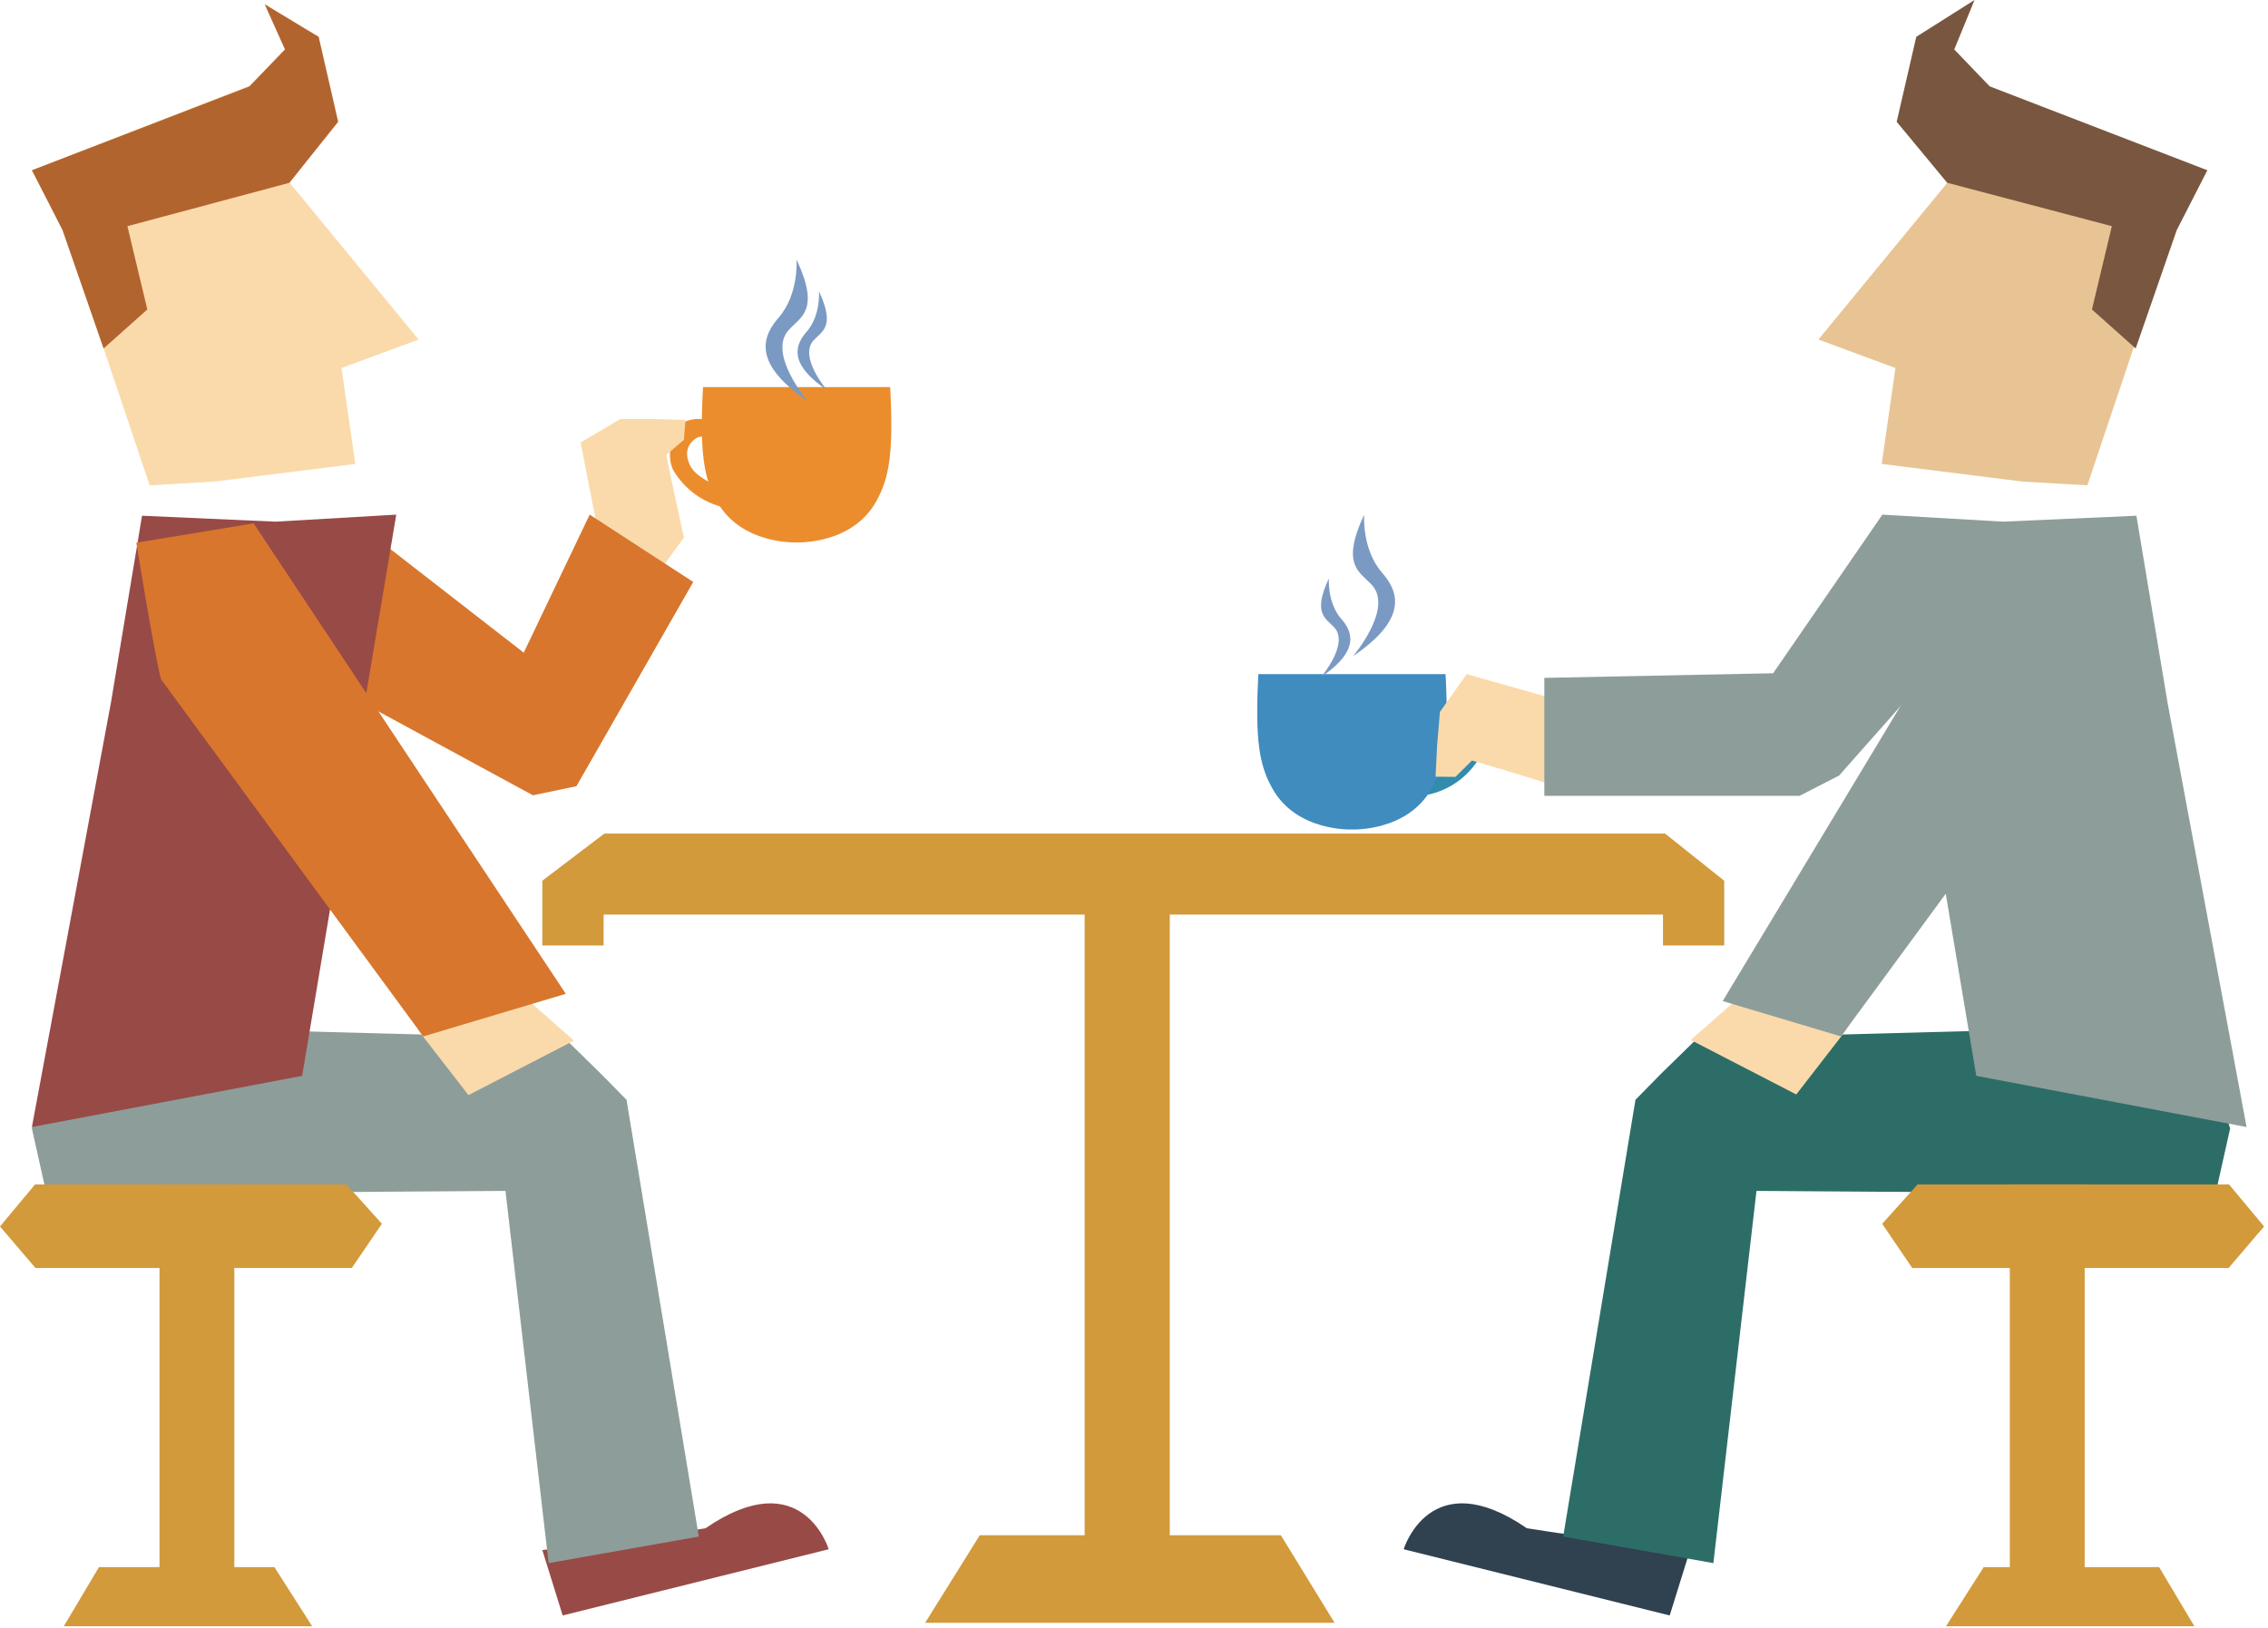<?xml version="1.0" encoding="UTF-8"?>
<svg width="521px" height="374px" viewBox="0 0 521 374" version="1.1" xmlns="http://www.w3.org/2000/svg" xmlns:xlink="http://www.w3.org/1999/xlink">
    <!-- Generator: Sketch 48.1 (47250) - http://www.bohemiancoding.com/sketch -->
    <title>Coffee</title>
    <desc>Created with Sketch.</desc>
    <defs></defs>
    <g id="Hábitos----3-/-5" stroke="none" stroke-width="1" fill="none" fill-rule="evenodd" transform="translate(-724, -247)">
        <g id="Icon" transform="translate(721, 228)">
            <g id="Coffee" transform="translate(3, 19)">
                <path d="M124.582,356.173 L129.258,371.196 L190.369,355.982 C190.369,355.982 184.279,335.895 162.067,351.16 L155.098,352.223 L124.582,356.173" id="Fill-635" fill="#984A47"></path>
                <path d="M164.613,97.059 C164.613,97.059 157.006,93.937 154.514,100.107 C154.514,100.107 152.916,105.237 154.858,108.366 C156.786,111.488 161.176,116.347 169.163,117.043 L166.811,112.404 C166.811,112.404 160.75,110.506 158.816,107.465 C158.816,107.465 156.522,104.006 158.955,101.5 C159.937,100.488 161.373,99.33 164.613,101.8 L164.613,97.059" id="Fill-636" fill="#EB8D2D"></path>
                <path d="M161.491,88.941 L204.494,88.941 C205.285,104.162 204.281,109.804 201.299,115.176 C195.736,125.231 182.985,124.63 182.985,124.63 C182.985,124.63 170.248,125.231 164.671,115.176 C161.696,109.804 160.685,104.162 161.491,88.941" id="Fill-637" fill="#EB8D2D"></path>
                <path d="M189.912,89.563 C189.912,89.563 183.5,82.052 186.849,78.256 C188.747,76.131 192,75.178 188.138,66.955 C188.138,66.955 188.549,72.474 185.317,76.211 C183.17,78.688 180.385,83.136 189.912,89.563" id="Fill-638" fill="#7B9AC3"></path>
                <path d="M185.522,92.136 C185.522,92.136 176.303,81.326 181.132,75.881 C183.836,72.811 188.512,71.448 182.979,59.627 C182.979,59.627 183.558,67.556 178.911,72.928 C175.819,76.497 171.825,82.902 185.522,92.136" id="Fill-639" fill="#7B9AC3"></path>
                <polyline id="Fill-640" fill="#FADAAB" points="137.363 122.058 133.369 101.67 142.522 96.269 150.43 96.269 157.45 96.496 157.12 101.047 153.053 104.528 154.973 113.725 157.12 123.516 149.807 133.497 131.911 133.497 137.363 122.058"></polyline>
                <polyline id="Fill-641" fill="#FADAAB" points="66.527 41.973 96.163 78.014 78.45 84.566 81.624 106.602 49.269 110.655 34.377 111.519 14.4 52.093 7.328 39.122 57.352 19.68 65.523 11.333 60.987 1 73.233 8.534 77.512 27.954 66.527 41.973"></polyline>
                <polyline id="Fill-642" fill="#D8762D" points="135.458 118.254 120.31 149.971 86.937 124.036 80.612 160.041 122.421 182.737 132.417 180.655 159.253 133.724 135.458 118.254"></polyline>
                <polyline id="Fill-643" fill="#8D9D9A" points="143.922 252.708 138.074 246.757 129.727 238.593 14.569 235.508 7.328 259.303 10.685 274.356 116.118 273.645 126.026 359.167 160.528 353.07 143.922 252.708"></polyline>
                <polyline id="Fill-644" fill="#984A47" points="63.288 119.866 32.626 118.503 25.503 161.345 7.328 258.966 69.407 247.204 91.026 118.254 63.288 119.866"></polyline>
                <polygon id="Fill-645" fill="#B2642F" points="33.842 71.111 23.795 80.073 14.356 52.863 7.328 39.122 57.315 19.849 65.464 11.362 60.811 1 73.196 8.46 77.688 27.983 66.469 42.012 29.27 51.969"></polygon>
                <polyline id="Fill-646" fill="#D29A3B" points="80.817 291.358 8.142 291.358 0 281.816 8.054 272.15 79.594 272.15 87.728 281.201 80.817 291.358"></polyline>
                <polygon id="Fill-647" fill="#D29A3B" points="36.642 360.281 53.834 360.281 53.834 272.15 36.642 272.15"></polygon>
                <polyline id="Fill-648" fill="#D29A3B" points="71.708 373.67 14.657 373.67 22.733 360.091 63.039 360.091 71.708 373.67"></polyline>
                <path d="M388.236,356.173 L383.56,371.196 L322.449,355.982 C322.449,355.982 328.539,335.895 350.751,351.16 L357.72,352.223 L388.236,356.173" id="Fill-649" fill="#30414F"></path>
                <path d="M330,163.01 C330,163.01 337.599,159.896 340.091,166.066 C340.091,166.066 341.688,171.189 339.746,174.325 C337.819,177.44 333.429,182.306 325.449,182.988 L327.809,178.349 C327.809,178.349 333.854,176.465 335.789,173.417 C335.789,173.417 338.09,169.95 335.657,167.444 C334.668,166.433 333.232,165.282 330,167.752 L330,163.01" id="Fill-650" fill="#338BAD"></path>
                <path d="M332.074,154.896 L289.064,154.896 C288.279,170.117 289.276,175.775 292.266,181.139 C297.828,191.186 310.572,190.593 310.572,190.593 C310.572,190.593 323.316,191.186 328.893,181.139 C331.861,175.775 332.873,170.117 332.074,154.896" id="Fill-651" fill="#408CBF"></path>
                <path d="M303.5,155.534 C303.5,155.534 309.912,148.015 306.563,144.226 C304.665,142.093 301.404,141.148 305.266,132.911 C305.266,132.911 304.856,138.444 308.088,142.174 C310.242,144.644 313.02,149.107 303.5,155.534" id="Fill-652" fill="#7B9AC3"></path>
                <path d="M310.828,150.755 C310.828,150.755 320.047,139.953 315.218,134.494 C312.513,131.431 307.845,130.067 313.371,118.254 C313.371,118.254 312.799,126.183 317.445,131.54 C320.538,135.109 324.525,141.514 310.828,150.755" id="Fill-653" fill="#7B9AC3"></path>
                <polyline id="Fill-654" fill="#FADAAB" points="356.899 160.554 336.922 154.896 330.781 163.573 330.122 171.451 329.777 178.464 334.335 178.515 338.139 174.749 347.145 177.423 356.724 180.377 367.276 173.906 368.764 156.076 356.899 160.554"></polyline>
                <polyline id="Fill-655" fill="#E8C494" points="447.354 41.973 417.718 78.014 435.423 84.566 432.257 106.602 464.597 110.655 479.496 111.519 499.48 52.093 506.552 39.122 456.529 19.68 448.35 11.333 452.887 1 440.648 8.534 436.368 27.954 447.354 41.973"></polyline>
                <polyline id="Fill-656" fill="#8D9D9A" points="354.762 155.761 407.321 154.698 432.421 118.254 443.26 154.698 422.477 178.2 413.397 182.861 354.762 182.861 354.762 155.761"></polyline>
                <polyline id="Fill-657" fill="#2D6D67" points="375.697 252.708 381.537 246.757 389.892 238.593 505.05 235.508 512.298 259.303 508.934 274.356 403.493 273.645 393.593 359.167 359.091 353.07 375.697 252.708"></polyline>
                <polyline id="Fill-658" fill="#8D9D9A" points="460.105 119.866 490.774 118.503 497.905 161.345 516.079 258.966 453.986 247.204 432.374 118.254 460.105 119.866"></polyline>
                <polygon id="Fill-659" fill="#79563F" points="480.556 71.111 490.603 80.073 500.042 52.863 507.07 39.122 457.076 19.849 448.927 11.362 453.587 0 440.202 8.46 435.703 27.983 447.304 41.996 485.129 51.969"></polygon>
                <polyline id="Fill-660" fill="#D29A3B" points="439.278 291.358 511.946 291.358 520.103 281.816 512.041 272.15 440.502 272.15 432.374 281.201 439.278 291.358"></polyline>
                <polygon id="Fill-661" fill="#D29A3B" points="461.688 360.281 478.888 360.281 478.888 272.15 461.688 272.15"></polygon>
                <polyline id="Fill-662" fill="#D29A3B" points="447.031 373.67 504.083 373.67 495.992 360.091 455.693 360.091 447.031 373.67"></polyline>
                <polygon id="Fill-663" fill="#D29A3B" points="249.165 366.921 268.717 366.921 268.717 206.195 249.165 206.195"></polygon>
                <polyline id="Fill-664" fill="#D29A3B" points="306.575 372.879 212.523 372.879 225.069 352.762 294.234 352.762 306.575 372.879"></polyline>
                <polyline id="Fill-665" fill="#D29A3B" points="396.084 202.369 382.498 191.538 138.829 191.538 124.582 202.369 124.582 217.246 138.66 217.246 138.66 210.152 382.014 210.152 382.014 217.246 396.084 217.246 396.084 202.369"></polyline>
                <polyline id="Fill-666" fill="#FADAAB" points="96 236.638 107.615 251.632 131.843 239.115 113.551 223 96 236.638"></polyline>
                <polyline id="Fill-667" fill="#FADAAB" points="424.247 236.49 412.632 251.483 388.404 238.967 406.696 222.851 424.247 236.49"></polyline>
                <path d="M97.225,238.146 L129.976,228.355 L58.267,120.254 L31.314,124.695 C31.314,124.695 35.674,151.627 37.022,156.134 L97.225,238.146" id="Fill-668" fill="#D8762D"></path>
                <path d="M422.906,238.146 L395.733,230.026 L461.871,120.254 L488.818,124.695 C488.818,124.695 484.457,151.627 483.109,156.134 L422.906,238.146" id="Fill-669" fill="#8D9D9A"></path>
            </g>
        </g>
    </g>
</svg>
